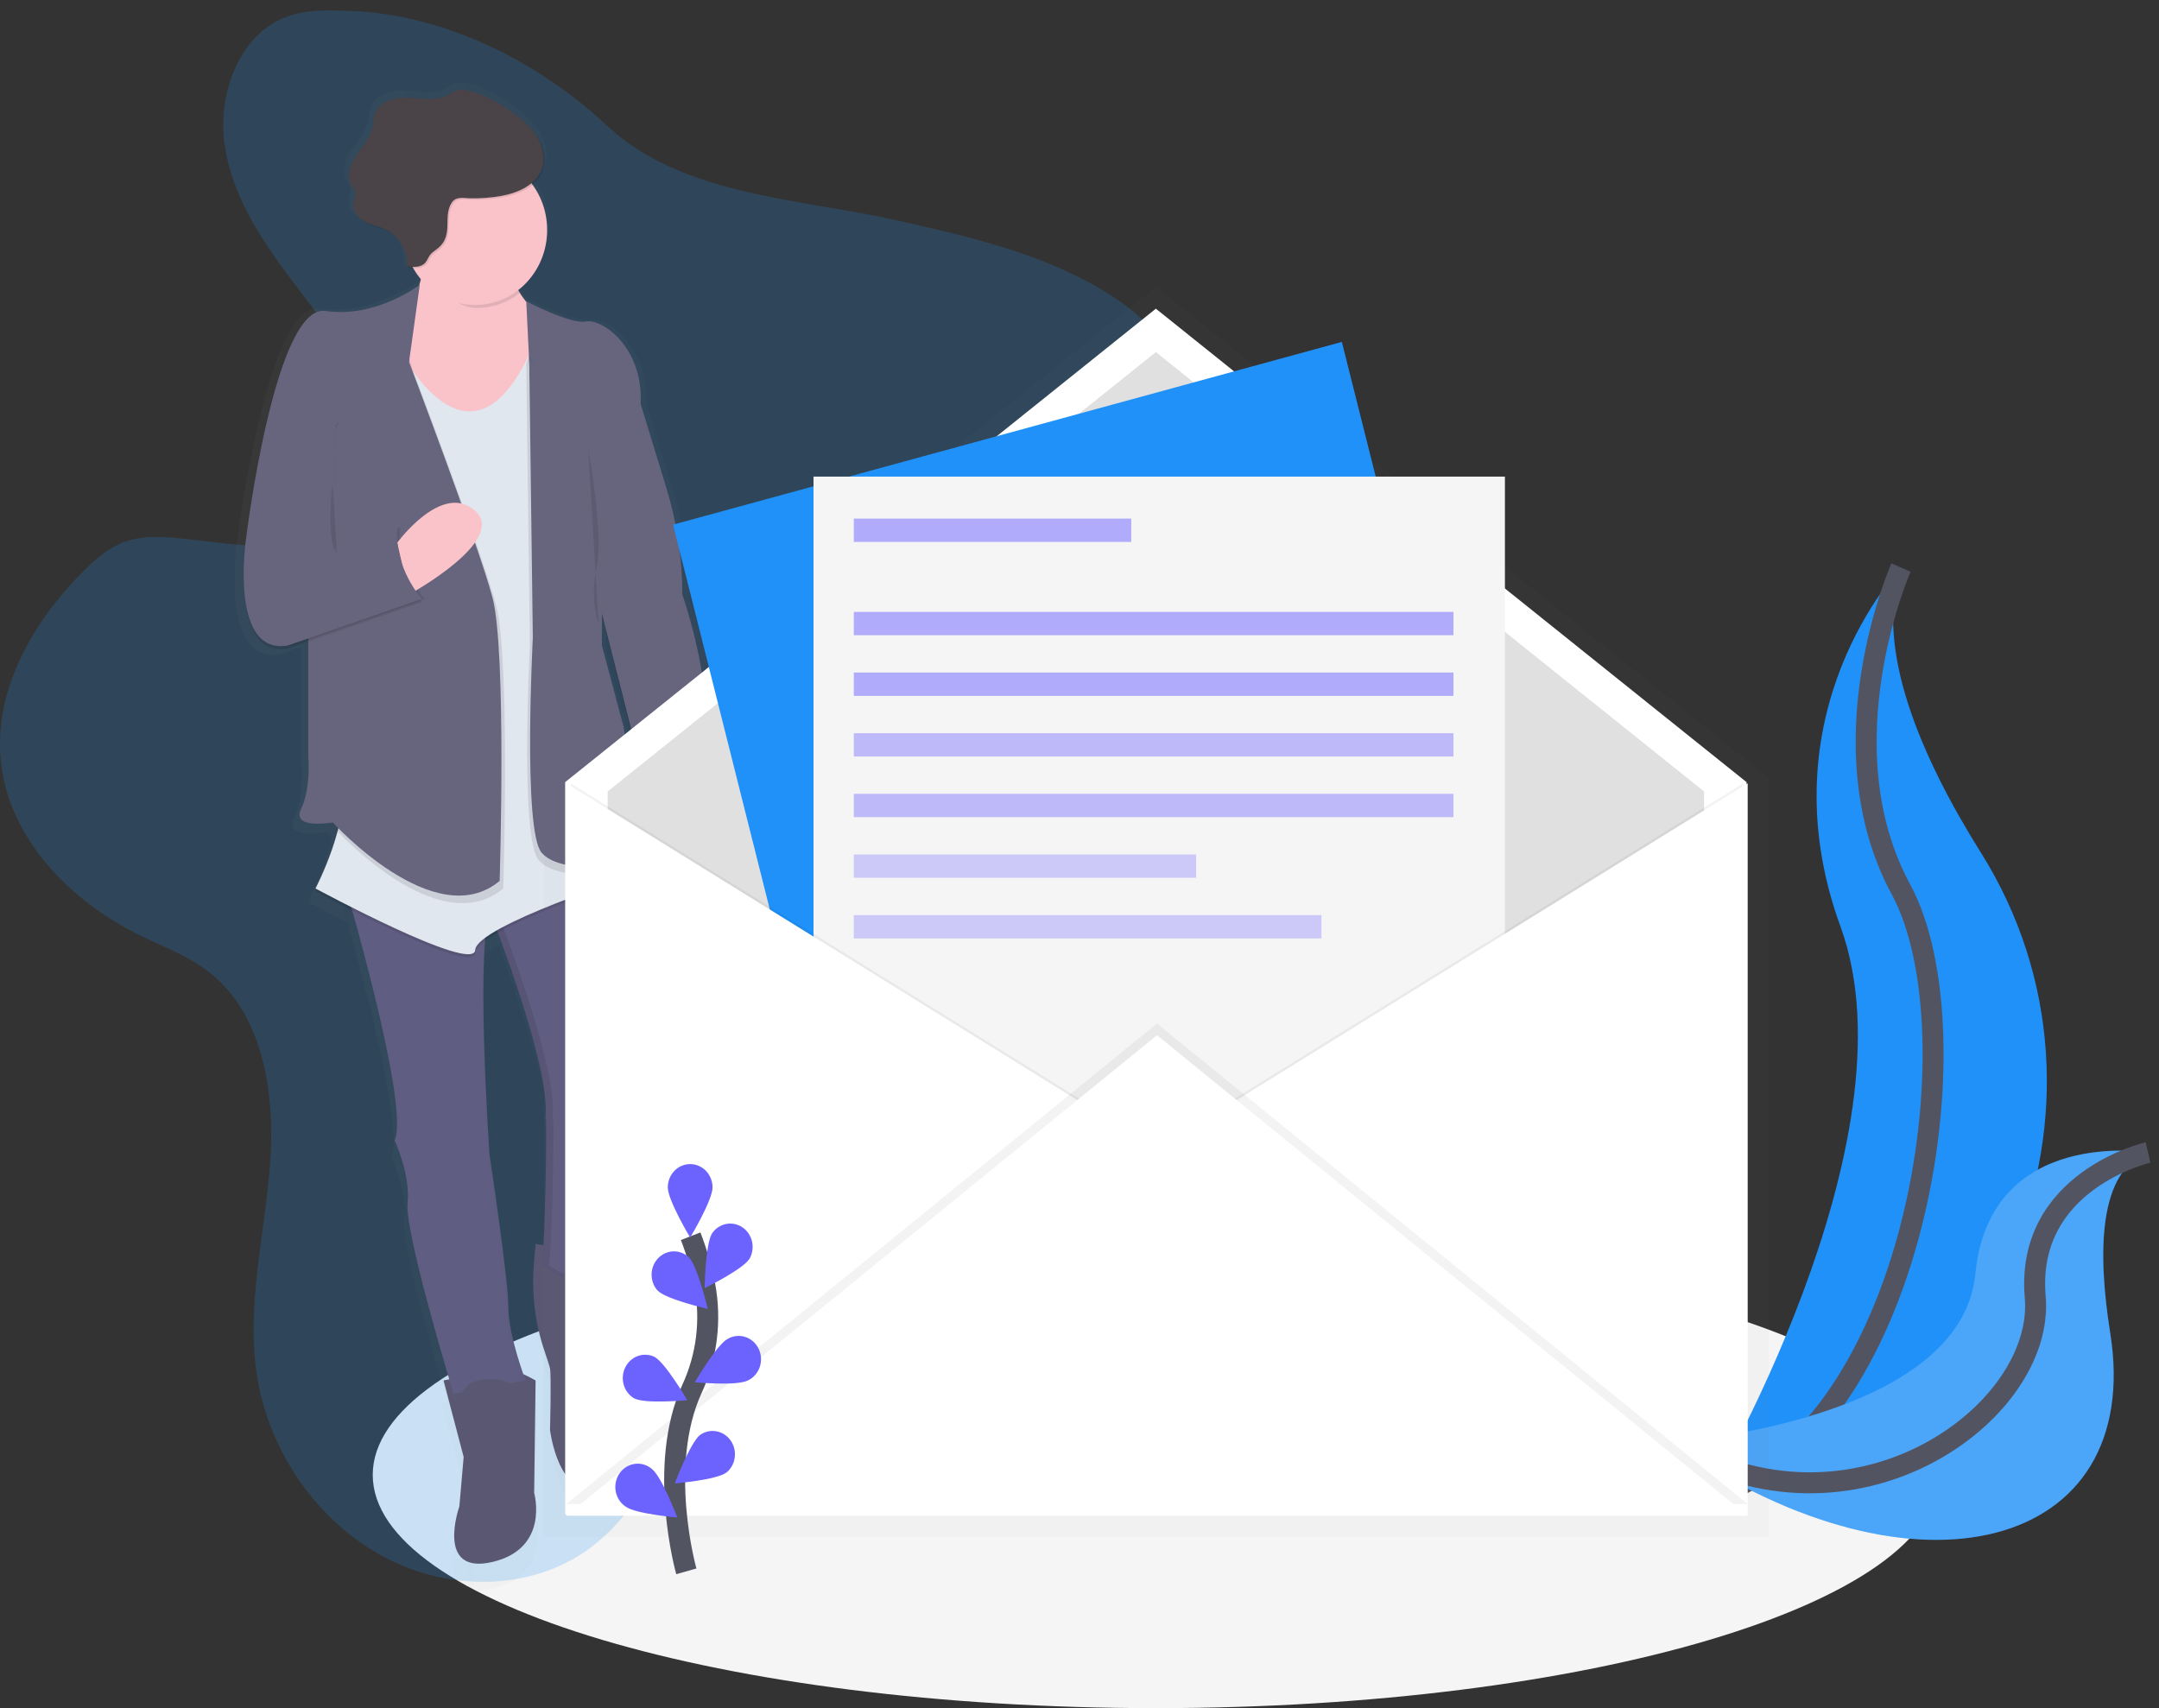 <svg width="206" height="163" viewBox="0 0 206 163" fill="none" xmlns="http://www.w3.org/2000/svg">
<rect x="0" y="0" width="206" height="163" fill="#333333" stroke="none"/>
<path d="M110.286 163C151.554 163 185.009 153.035 185.009 140.743C185.009 128.45 151.554 118.485 110.286 118.485C69.018 118.485 35.564 128.45 35.564 140.743C35.564 153.035 69.018 163 110.286 163Z" fill="#F5F5F5"/>
<path d="M181.379 54.159C181.379 54.159 168.143 67.959 175.615 88.436C183.087 108.912 162.805 142.966 162.805 142.966C162.805 142.966 163.019 142.933 163.427 142.859C190.613 137.856 204.12 105.44 189.003 81.36C183.39 72.408 178.768 61.905 181.379 54.159Z" fill="#2091F9"/>
<path d="M181.379 54.159C181.379 54.159 173.907 71.075 181.379 84.874C188.851 98.674 182.66 137.402 162.805 142.966" stroke="#535461" stroke-width="2" stroke-miterlimit="10"/>
<path d="M204.953 109.974C204.953 109.974 189.848 107.466 188.471 121.579C187.094 135.692 159.436 137.647 159.436 137.647C159.436 137.647 159.616 137.776 159.955 138.007C182.799 153.641 204.637 147.965 201.347 127.206C200.115 119.489 200.214 111.737 204.953 109.974Z" fill="#2091F9"/>
<path opacity="0.2" d="M204.953 109.974C204.953 109.974 189.848 107.466 188.471 121.579C187.094 135.692 159.436 137.647 159.436 137.647C159.436 137.647 159.616 137.776 159.955 138.007C182.799 153.641 204.637 147.965 201.347 127.206C200.115 119.489 200.214 111.737 204.953 109.974Z" fill="#F5F5F5"/>
<path d="M204.953 109.974C204.953 109.974 193.228 112.658 194.191 123.774C195.154 134.889 176.772 148.208 159.428 137.642" stroke="#535461" stroke-width="2" stroke-miterlimit="10"/>
<path opacity="0.2" d="M32.323 1.018C30.602 0.955 28.839 1.018 27.225 1.645C22.833 3.353 20.752 8.937 21.428 13.774C22.105 18.61 24.889 22.81 27.777 26.658C30.666 30.506 33.796 34.306 35.38 38.9C36.17 41.194 36.539 43.765 35.736 46.056C34.498 49.588 30.764 51.562 27.18 51.971C23.595 52.381 19.996 51.582 16.398 51.304C14.889 51.193 13.337 51.179 11.915 51.696C10.354 52.259 9.054 53.407 7.859 54.605C3.194 59.301 -0.54 65.711 0.064 72.442C0.747 80.071 6.84 86.103 13.514 89.337C15.724 90.41 18.061 91.278 20.006 92.809C25.13 96.847 26.281 104.412 25.771 111.091C25.261 117.771 23.523 124.457 24.49 131.079C25.628 138.78 30.664 145.735 37.457 148.985C43.51 151.878 51.084 151.698 56.458 147.605C59.078 145.601 61.059 142.839 62.782 139.975C65.382 135.653 67.492 131.031 69.069 126.202C69.819 123.907 70.523 121.439 72.272 119.843C73.339 118.861 74.722 118.312 76.091 117.884C80.216 116.598 84.56 116.244 88.723 115.1C92.886 113.956 97.075 111.824 99.338 108.011C102.541 102.6 101.046 95.68 101.061 89.315C101.087 74.812 109.411 61.827 112.483 47.694C113.486 43.073 113.86 37.961 111.618 33.841C110.094 31.03 107.526 29.026 104.825 27.468C98.89 24.032 92.144 22.503 85.506 21.014C76.281 18.948 65.079 18.681 57.929 12C51.068 5.589 41.68 1.018 32.323 1.018Z" fill="#2091F9"/>
<g opacity="0.5">
<path opacity="0.5" d="M65.786 57.153C65.785 53.657 65.26 50.183 64.229 46.857L61.667 38.575C61.667 38.437 61.667 38.301 61.667 38.165C61.746 32.857 57.778 30.208 56.249 30.495C54.684 30.789 50.342 28.519 50.342 28.519V28.581C50.044 28.224 49.775 27.841 49.539 27.437C50.289 26.868 50.923 26.147 51.402 25.319C51.882 24.49 52.197 23.57 52.331 22.612C52.464 21.655 52.413 20.679 52.179 19.743C51.946 18.806 51.535 17.927 50.971 17.159C51.441 16.791 51.799 16.291 52.003 15.716C52.357 14.677 52.086 13.491 51.509 12.565C51.264 12.178 50.978 11.822 50.655 11.503C50.167 10.999 49.634 10.544 49.063 10.146C47.639 9.117 46.074 8.234 44.366 7.92C44.07 7.847 43.763 7.847 43.467 7.92C43.211 8.028 42.966 8.165 42.739 8.329C41.569 9.024 40.113 8.723 38.764 8.65C37.415 8.576 35.775 8.97 35.348 10.29C35.216 10.697 35.224 11.138 35.135 11.557C34.921 12.581 34.163 13.375 33.578 14.227C32.993 15.08 32.556 16.231 33.042 17.157C33.209 17.468 33.469 17.755 33.469 18.111C33.469 18.367 33.324 18.597 33.256 18.841C33.108 19.398 33.386 19.954 33.813 20.357C33.997 20.564 34.214 20.736 34.453 20.867C35.13 21.227 35.91 21.339 36.599 21.673C36.943 21.841 37.259 22.067 37.534 22.34C37.871 22.708 38.135 23.142 38.309 23.617C38.483 24.092 38.566 24.599 38.55 25.107L38.693 25.122C38.693 25.167 38.693 25.209 38.693 25.254C38.843 25.272 39.001 25.287 39.157 25.294C39.381 25.671 39.637 26.026 39.923 26.356C39.875 26.546 39.82 26.738 39.759 26.934C39.257 27.297 35.154 30.146 30.487 29.46C25.506 28.728 22.658 51.431 22.658 51.431C22.473 52.729 22.383 54.04 22.389 55.352C22.368 58.691 23.04 63.06 26.787 62.417L28.779 61.734V72.962C28.779 72.962 29.063 76.038 28.068 78.082C27.073 80.125 31.2 79.399 31.2 79.399C31.2 79.399 31.358 79.571 31.648 79.862L31.556 80.132L31.678 80.261C31.135 82.195 30.403 84.066 29.494 85.845L29.611 85.907C29.537 86.056 29.494 86.13 29.494 86.13C29.494 86.13 31.027 86.947 33.136 87.999C34.831 93.973 38.542 107.809 37.321 110.444L37.355 110.519C37.583 111.014 38.86 113.927 38.602 116.596C38.369 118.982 41.537 129.823 42.72 133.761L42.16 133.879L44.152 141.348L43.725 146.182C43.725 146.182 41.307 152.92 46.998 151.602C52.69 150.284 51.125 144.865 51.125 144.865L51.268 133.879C51.268 133.879 50.719 133.56 50.043 133.255C49.577 131.944 48.563 128.846 48.563 126.703C48.563 123.921 46.712 111.908 46.712 111.908V111.884V111.837V111.824L46.702 111.663V111.637C46.702 111.488 46.678 111.283 46.661 111.034V111.02C46.447 107.773 45.807 96.74 46.275 90.989C46.686 90.696 47.114 90.43 47.556 90.192C48.941 93.842 52.513 103.704 52.284 107.842C52 112.961 52.214 108.941 52.284 108.287C52.306 108.084 52.321 108.329 52.327 108.879C52.327 108.979 52.327 109.091 52.327 109.208C52.327 109.326 52.327 109.458 52.327 109.594C52.327 109.729 52.327 109.876 52.327 110.039C52.327 110.116 52.327 110.194 52.327 110.275C52.327 110.435 52.327 110.603 52.327 110.778C52.327 110.865 52.327 110.954 52.327 111.045C52.327 111.49 52.327 111.984 52.312 112.498C52.312 112.601 52.312 112.704 52.312 112.81C52.312 113.124 52.312 113.444 52.297 113.769C52.297 114.214 52.28 114.646 52.272 115.093C52.25 116.095 52.222 117.108 52.188 118.056C52.188 118.161 52.185 118.266 52.178 118.37C52.17 118.577 52.163 118.781 52.154 118.979C52.146 119.178 52.137 119.373 52.129 119.563C52.12 119.751 52.111 119.934 52.101 120.112C52.09 120.322 52.077 120.522 52.067 120.713L51.294 120.598L51.129 122.449C50.87 125.389 51.235 128.353 52.197 131.13C52.462 131.891 52.666 132.521 52.711 132.746C52.854 133.478 52.711 138.755 52.711 138.755C52.711 138.755 53.565 145.639 57.551 144.319C59.345 143.725 60.216 141.918 60.632 140.106C61.094 138.006 60.922 135.808 60.139 133.814C59.573 132.332 58.994 130.253 59.402 128.646C60.113 125.864 60.113 121.909 60.113 121.909L59.673 121.844C59.783 121.627 59.882 121.404 59.97 121.176C59.97 121.176 59.827 111.069 61.108 109.752C61.812 109.026 61.748 107.283 61.535 105.859C61.23 103.797 61.158 101.706 61.322 99.627C61.409 98.556 61.535 97.624 61.682 97.292C62.058 96.517 62.434 88.71 60.771 84.952L61.112 84.841L61.059 84.565L61.112 84.547C61.363 85.245 61.648 85.93 61.966 86.597C62.05 86.666 62.147 86.716 62.25 86.744C66.859 85.901 67.045 81.416 66.789 78.967C66.983 79.065 67.09 79.128 67.09 79.128L67.517 72.673C67.955 71.643 68.117 70.327 68.106 68.905C68.126 63.821 65.786 57.153 65.786 57.153ZM60.705 75.5C60.389 72.689 59.951 70.042 59.951 70.042L57.816 62.132V59.252L61.202 72.428L60.705 75.5Z" fill="url(#paint0_linear_78_80)"/>
</g>
<path d="M51.106 118.708L50.948 120.517C50.699 123.393 51.052 126.29 51.983 129.009C52.237 129.754 52.436 130.368 52.479 130.589C52.615 131.306 52.479 136.458 52.479 136.458C52.479 136.458 53.303 143.186 57.148 141.898C58.877 141.319 59.71 139.55 60.12 137.78C60.564 135.728 60.397 133.583 59.641 131.633C59.095 130.184 58.535 128.147 58.93 126.583C59.618 123.863 59.618 119.999 59.618 119.999L51.106 118.708Z" fill="#5A5773"/>
<path d="M46.988 87.646C46.988 87.646 52.342 101.245 52.067 106.253C51.791 111.261 51.998 107.326 52.067 106.682C52.188 105.536 52.067 119.146 51.655 120.704C51.655 120.704 57.284 124.998 59.481 119.273C59.481 119.273 59.345 109.398 60.579 108.109C61.258 107.401 61.191 105.696 60.991 104.305C60.694 102.293 60.623 100.252 60.777 98.222C60.86 97.176 60.976 96.255 61.125 95.941C61.537 95.082 61.949 85.349 59.477 82.629L46.988 87.646Z" fill="#605D82"/>
<path opacity="0.1" d="M52.342 120.711C52.754 119.137 52.876 105.536 52.754 106.689C52.686 107.332 52.479 111.27 52.754 106.259C53.029 101.249 47.675 87.652 47.675 87.652L59.654 82.849C59.599 82.776 59.541 82.707 59.483 82.642L46.99 87.652C46.99 87.652 52.344 101.252 52.069 106.259C51.793 111.267 52 107.332 52.069 106.689C52.19 105.543 52.069 119.153 51.657 120.711C51.657 120.711 53.905 122.425 56.114 122.242C54.148 122.089 52.342 120.711 52.342 120.711Z" fill="black"/>
<path d="M42.319 131.733L44.24 139.033L43.828 143.756C43.828 143.756 41.495 150.34 46.986 149.051C52.477 147.763 50.967 142.468 50.967 142.468L51.104 131.733C51.104 131.733 48.907 130.444 47.946 130.589C46.986 130.734 42.319 131.733 42.319 131.733Z" fill="#5A5773"/>
<path d="M32.846 84.211C32.846 84.211 39.161 105.538 37.652 108.83C37.652 108.83 39.161 111.98 38.888 114.84C38.614 117.7 43.281 133.017 43.281 133.017L50.147 131.728C50.147 131.728 48.499 127.435 48.499 124.715C48.499 121.995 46.714 110.248 46.714 110.248C46.714 110.248 45.205 88.776 46.99 86.486L32.846 84.211Z" fill="#605D82"/>
<g opacity="0.1">
<path opacity="0.1" d="M46.456 88.231C45.318 93.092 46.576 110.98 46.576 110.98C46.576 110.98 48.36 122.716 48.36 125.447C48.36 127.524 49.319 130.515 49.774 131.815L50.145 131.746C50.145 131.746 48.497 127.453 48.497 124.733C48.497 122.013 46.712 110.266 46.712 110.266C46.712 110.266 45.564 93.918 46.456 88.231Z" fill="black"/>
<path opacity="0.1" d="M37.652 108.83L37.686 108.904C37.696 108.83 37.707 108.752 37.714 108.681C37.695 108.732 37.675 108.782 37.652 108.83Z" fill="black"/>
<path opacity="0.1" d="M46.678 87.189C46.74 86.942 46.845 86.709 46.988 86.502L32.846 84.211C32.846 84.211 32.929 84.49 33.072 84.986L46.678 87.189Z" fill="black"/>
</g>
<path d="M65.796 76.481C65.796 76.481 67.856 84.494 61.678 85.642C61.578 85.615 61.484 85.567 61.403 85.5C61.403 85.5 57.833 78.2 60.579 75.337L65.796 76.481Z" fill="#FAC3CA"/>
<path d="M40.534 23.239C40.534 23.239 40.946 29.249 36.416 32.114C31.885 34.978 46.023 42.848 46.023 42.848L53.437 30.538C53.437 30.538 50.282 30.963 48.36 25.243L40.534 23.239Z" fill="#FAC3CA"/>
<path opacity="0.1" d="M37.513 32.539C37.513 32.539 44.515 47.712 50.831 33.398L60.579 83.779C60.579 83.779 45.474 88.647 45.34 90.937C45.205 93.228 30.102 85.07 30.102 85.07C30.102 85.07 33.397 78.772 32.575 74.908C31.753 71.044 37.513 32.539 37.513 32.539Z" fill="black"/>
<path d="M37.513 32.252C37.513 32.252 44.515 47.424 50.831 33.111L60.579 83.495C60.579 83.495 45.474 88.362 45.34 90.653C45.205 92.943 30.102 84.783 30.102 84.783C30.102 84.783 33.397 78.484 32.575 74.621C31.753 70.757 37.513 32.252 37.513 32.252Z" fill="#E1E7EF"/>
<path d="M44.379 135.741C44.379 135.741 42.594 131.59 46.712 131.59C50.831 131.59 50.145 135.312 50.145 135.312L44.379 135.741Z" fill="#5A5773"/>
<path d="M53.715 125.004C53.715 125.004 52.067 120.566 56.187 120.424C60.307 120.281 58.247 124.43 58.247 124.43L53.715 125.004Z" fill="#5A5773"/>
<path opacity="0.1" d="M50.214 29.026C50.214 29.026 54.4 31.252 55.912 30.958C57.423 30.665 61.403 33.391 61.129 38.831L63.61 46.946C64.603 50.2 65.107 53.594 65.105 57.008C65.105 57.008 68.674 67.314 66.753 71.894L66.341 78.193C66.341 78.193 63.183 76.332 59.887 76.904L60.717 71.76L57.003 57.157L50.824 41.555L50.214 29.026Z" fill="black"/>
<path d="M50.214 28.744C50.214 28.744 54.4 30.97 55.912 30.676C57.423 30.382 61.403 33.108 61.129 38.548L63.61 46.663C64.603 49.917 65.107 53.311 65.105 56.726C65.105 56.726 68.674 67.031 66.753 71.611L66.341 77.91C66.341 77.91 63.183 76.049 59.887 76.621L60.711 71.469L57.003 56.87L50.831 41.268L50.214 28.744Z" fill="#67647E"/>
<path opacity="0.1" d="M57.148 46.136V62.31L59.208 70.04C59.208 70.04 60.581 78.484 60.169 81.062C59.757 83.639 53.166 84.211 51.381 82.063C49.596 79.916 50.557 61.587 50.557 61.587L50.214 34.755L50.489 33.896L57.148 46.136Z" fill="black"/>
<path d="M57.429 45.421V61.596L59.49 69.326C59.49 69.326 60.862 77.77 60.45 80.347C60.038 82.925 53.448 83.497 51.663 81.349C49.878 79.201 50.839 60.872 50.839 60.872L50.495 34.034L57.429 45.421Z" fill="#67647E"/>
<path opacity="0.1" d="M29.757 58.876L34.15 73.12L32.09 79.203C32.09 79.203 41.838 89.938 48.017 84.785C48.017 84.785 48.704 62.884 47.329 57.732C45.954 52.579 39.366 35.252 39.366 35.252L38.002 30.678L30.726 34.971L29.757 58.876Z" fill="black"/>
<path d="M29.413 58.159V72.181C29.413 72.181 29.688 75.188 28.726 77.191C27.763 79.195 31.746 78.48 31.746 78.48C31.746 78.48 41.495 89.215 47.673 84.062C47.673 84.062 48.36 62.161 46.986 57.008C45.611 51.856 39.022 34.528 39.022 34.528L37.65 29.948L30.374 34.241L29.413 58.159Z" fill="#67647E"/>
<path opacity="0.1" d="M40.053 27.457C40.053 27.457 35.867 30.678 31.061 29.961C26.255 29.244 23.51 51.433 23.51 51.433C23.51 51.433 21.725 62.884 27.491 61.883L40.261 57.445C40.261 57.445 37.515 54.438 37.927 50.574L31.746 53.149L32.024 40.841L40.053 27.457Z" fill="black"/>
<path opacity="0.1" d="M23.783 51.146C23.783 51.146 21.998 62.597 27.765 61.596L40.534 57.157C40.534 57.157 37.788 54.153 38.2 50.287L32.024 52.864L23.783 51.146Z" fill="black"/>
<path d="M37.897 51.796C37.897 51.796 42.182 45.922 45.337 48.742C48.493 51.562 39.029 56.73 39.029 56.73L37.897 51.796Z" fill="#FAC3CA"/>
<path d="M40.053 27.17C40.053 27.17 35.867 30.391 31.061 29.674C26.255 28.957 23.51 51.146 23.51 51.146C23.51 51.146 21.725 62.597 27.491 61.596L40.261 57.157C40.261 57.157 37.515 54.151 37.927 50.287L31.746 52.864L32.024 40.553L39.026 34.544L40.053 27.17Z" fill="#67647E"/>
<path opacity="0.1" d="M48.497 25.523L40.67 23.52C40.67 23.52 41.078 24.001 40.602 25.881C41.862 27.388 43.41 29.389 45.476 29.389C46.955 29.392 48.395 28.895 49.579 27.971C49.137 27.197 48.775 26.377 48.497 25.523Z" fill="black"/>
<path d="M45.339 29.104C49.131 29.104 52.205 25.9 52.205 21.946C52.205 17.993 49.131 14.789 45.339 14.789C41.547 14.789 38.474 17.993 38.474 21.946C38.474 25.9 41.547 29.104 45.339 29.104Z" fill="#FAC3CA"/>
<path opacity="0.1" d="M47.942 18.839C49.535 18.557 51.285 17.82 51.819 16.231C52.161 15.213 51.9 14.056 51.343 13.15C50.786 12.244 49.966 11.548 49.12 10.925C47.748 9.919 46.234 9.055 44.582 8.752C44.297 8.681 44 8.681 43.715 8.752C43.467 8.858 43.231 8.992 43.012 9.153C41.883 9.832 40.478 9.538 39.169 9.467C37.861 9.395 36.292 9.781 35.88 11.069C35.752 11.468 35.76 11.897 35.666 12.307C35.453 13.308 34.729 14.087 34.172 14.922C33.614 15.757 33.185 16.885 33.655 17.784C33.815 18.089 34.082 18.37 34.082 18.717C34.041 18.964 33.969 19.204 33.868 19.431C33.674 20.17 34.24 20.916 34.893 21.267C35.547 21.619 36.298 21.728 36.964 22.055C37.588 22.376 38.11 22.877 38.468 23.498C38.826 24.119 39.006 24.834 38.986 25.559C39.592 25.632 40.299 25.67 40.709 25.198C40.892 24.987 40.982 24.704 41.149 24.479C41.362 24.186 41.695 24.012 41.968 23.776C43.405 22.545 42.385 20.845 43.198 19.518C43.625 18.835 44.304 19.044 44.992 19.055C45.979 19.079 46.967 19.007 47.942 18.839Z" fill="black"/>
<path d="M47.805 18.697C49.398 18.414 51.149 17.677 51.682 16.088C52.024 15.071 51.763 13.914 51.206 13.008C50.649 12.102 49.829 11.405 48.984 10.782C47.611 9.776 46.097 8.912 44.445 8.61C44.16 8.539 43.863 8.539 43.578 8.61C43.33 8.716 43.095 8.85 42.876 9.01C41.746 9.689 40.342 9.395 39.033 9.324C37.724 9.253 36.155 9.638 35.743 10.927C35.615 11.325 35.623 11.755 35.529 12.164C35.316 13.166 34.592 13.945 34.035 14.78C33.478 15.614 33.049 16.743 33.518 17.642C33.678 17.947 33.945 18.227 33.945 18.574C33.904 18.821 33.832 19.061 33.732 19.289C33.538 20.028 34.103 20.773 34.757 21.125C35.41 21.477 36.161 21.586 36.828 21.913C37.453 22.233 37.978 22.735 38.337 23.358C38.697 23.981 38.877 24.698 38.856 25.425C39.462 25.499 40.169 25.537 40.579 25.065C40.762 24.853 40.852 24.57 41.018 24.346C41.232 24.052 41.565 23.878 41.838 23.642C43.275 22.412 42.255 20.711 43.068 19.385C43.495 18.701 44.174 18.91 44.861 18.922C45.847 18.942 46.833 18.867 47.805 18.697Z" fill="#4A4347"/>
<path opacity="0.1" d="M56.117 42.773C56.117 42.773 57.626 50.932 56.941 54.081C56.522 55.914 56.584 57.83 57.12 59.628" fill="black"/>
<path opacity="0.1" d="M31.716 46.207C31.716 46.207 31.059 51.647 32.154 52.791L31.716 46.207Z" fill="black"/>
<path d="M70.053 113.244C70.138 113.244 70.22 113.209 70.28 113.146C70.34 113.083 70.374 112.998 70.374 112.91C70.374 112.821 70.34 112.736 70.28 112.674C70.22 112.611 70.138 112.576 70.053 112.576C69.969 112.576 69.887 112.611 69.827 112.674C69.767 112.736 69.733 112.821 69.733 112.91C69.733 112.998 69.767 113.083 69.827 113.146C69.887 113.209 69.969 113.244 70.053 113.244Z" fill="black"/>
<g opacity="0.5">
<path opacity="0.5" d="M168.659 74.349V74.164L110.41 27.468C110.373 27.44 110.329 27.425 110.283 27.425C110.237 27.425 110.193 27.44 110.156 27.468L51.904 74.164V146.545H52.015V146.661H168.772V74.28L168.659 74.349Z" fill="url(#paint1_linear_78_80)"/>
</g>
<path d="M166.648 144.526H53.924V74.638L110.286 29.456L166.648 74.638V144.526Z" fill="white"/>
<path d="M162.592 140.384H57.98V75.526L110.286 33.596L162.592 75.526V140.384Z" fill="#E0E0E0"/>
<path d="M128.031 32.627L64.218 50.067L85.495 134.679L149.308 117.239L128.031 32.627Z" fill="#2091F9"/>
<path d="M143.591 45.481H77.622V132.953H143.591V45.481Z" fill="#F5F5F5"/>
<path opacity="0.05" d="M54.458 74.75L110.82 109.694L54.458 144.638V74.75Z" fill="black"/>
<path d="M54.031 74.75L110.393 109.694L54.031 144.638V74.75Z" fill="white"/>
<path opacity="0.05" d="M166.328 74.75L109.966 109.694L166.328 144.638V74.75Z" fill="black"/>
<path d="M166.755 74.75L110.393 109.694L166.755 144.638V74.75Z" fill="white"/>
<path opacity="0.05" d="M54.031 143.525L110.393 97.675L166.755 143.525H54.031Z" fill="black"/>
<path d="M54.031 144.638L110.393 98.788L166.755 144.638H54.031Z" fill="white"/>
<path d="M65.485 149.946C65.485 149.946 62.654 139.93 66.016 132.554C67.445 129.471 67.876 125.988 67.244 122.627C66.932 121.035 66.481 119.476 65.897 117.969" stroke="#535461" stroke-width="2" stroke-miterlimit="10"/>
<path d="M67.987 113.308C67.987 114.537 65.852 118.096 65.852 118.096C65.852 118.096 63.717 114.535 63.717 113.308C63.717 112.718 63.942 112.152 64.342 111.734C64.743 111.317 65.286 111.083 65.852 111.083C66.418 111.083 66.961 111.317 67.362 111.734C67.762 112.152 67.987 112.718 67.987 113.308Z" fill="#6C63FF"/>
<path d="M71.52 120.11C70.88 121.141 67.233 122.921 67.233 122.921C67.233 122.921 67.299 118.724 67.94 117.693C68.259 117.227 68.739 116.907 69.278 116.8C69.818 116.693 70.376 116.807 70.838 117.118C71.299 117.43 71.627 117.914 71.754 118.472C71.881 119.029 71.797 119.616 71.52 120.11Z" fill="#6C63FF"/>
<path d="M71.358 131.731C70.305 132.283 66.296 131.902 66.296 131.902C66.296 131.902 68.386 128.314 69.436 127.762C69.688 127.616 69.965 127.524 70.251 127.492C70.538 127.46 70.828 127.488 71.103 127.576C71.379 127.664 71.634 127.809 71.854 128.002C72.075 128.196 72.255 128.434 72.385 128.702C72.515 128.97 72.591 129.263 72.609 129.563C72.628 129.862 72.588 130.163 72.492 130.446C72.396 130.729 72.246 130.989 72.051 131.21C71.856 131.432 71.62 131.609 71.358 131.733V131.731Z" fill="#6C63FF"/>
<path d="M69.342 140.498C68.394 141.228 64.381 141.557 64.381 141.557C64.381 141.557 65.858 137.653 66.806 136.923C67.262 136.606 67.818 136.484 68.358 136.582C68.898 136.68 69.381 136.992 69.707 137.451C70.033 137.911 70.177 138.483 70.109 139.051C70.041 139.618 69.767 140.136 69.342 140.498Z" fill="#6C63FF"/>
<path d="M62.748 123.157C63.602 124.012 67.528 124.9 67.528 124.9C67.528 124.9 66.565 120.825 65.719 119.97C65.308 119.591 64.773 119.392 64.224 119.413C63.676 119.435 63.157 119.676 62.774 120.087C62.392 120.497 62.176 121.045 62.171 121.617C62.166 122.19 62.372 122.742 62.748 123.159V123.157Z" fill="#6C63FF"/>
<path d="M60.514 133.442C61.567 133.994 65.576 133.614 65.576 133.614C65.576 133.614 63.486 130.026 62.436 129.474C61.934 129.238 61.365 129.212 60.846 129.403C60.327 129.595 59.899 129.987 59.651 130.5C59.403 131.012 59.354 131.604 59.515 132.153C59.676 132.702 60.034 133.164 60.514 133.445V133.442Z" fill="#6C63FF"/>
<path d="M59.661 143.747C60.608 144.477 64.622 144.807 64.622 144.807C64.622 144.807 63.145 140.903 62.197 140.173C61.973 139.982 61.714 139.841 61.437 139.757C61.159 139.674 60.868 139.65 60.581 139.687C60.294 139.725 60.017 139.822 59.768 139.974C59.518 140.127 59.301 140.33 59.129 140.572C58.957 140.815 58.834 141.091 58.768 141.384C58.701 141.677 58.693 141.982 58.742 142.279C58.792 142.575 58.899 142.859 59.057 143.111C59.215 143.364 59.42 143.58 59.661 143.747Z" fill="#6C63FF"/>
<path opacity="0.5" d="M107.938 49.488H81.465V51.713H107.938V49.488Z" fill="#6C63FF"/>
<path opacity="0.5" d="M138.681 58.391H81.465V60.616H138.681V58.391Z" fill="#6C63FF"/>
<path opacity="0.5" d="M138.681 64.177H81.465V66.403H138.681V64.177Z" fill="#6C63FF"/>
<path opacity="0.4" d="M138.681 69.964H81.465V72.19H138.681V69.964Z" fill="#6C63FF"/>
<path opacity="0.4" d="M138.681 75.751H81.465V77.977H138.681V75.751Z" fill="#6C63FF"/>
<path opacity="0.3" d="M114.129 81.538H81.465V83.764H114.129V81.538Z" fill="#6C63FF"/>
<path opacity="0.3" d="M126.085 87.325H81.465V89.551H126.085V87.325Z" fill="#6C63FF"/>
<defs>
<linearGradient id="paint0_linear_78_80" x1="22.391" y1="79.831" x2="68.083" y2="79.831" gradientUnits="userSpaceOnUse">
<stop stop-color="#808080" stop-opacity="0.25"/>
<stop offset="0.54" stop-color="#808080" stop-opacity="0.12"/>
<stop offset="1" stop-color="#808080" stop-opacity="0.1"/>
</linearGradient>
<linearGradient id="paint1_linear_78_80" x1="74477" y1="88327.8" x2="74477" y2="24447" gradientUnits="userSpaceOnUse">
<stop stop-color="#808080" stop-opacity="0.25"/>
<stop offset="0.54" stop-color="#808080" stop-opacity="0.12"/>
<stop offset="1" stop-color="#808080" stop-opacity="0.1"/>
</linearGradient>
</defs>
</svg>
